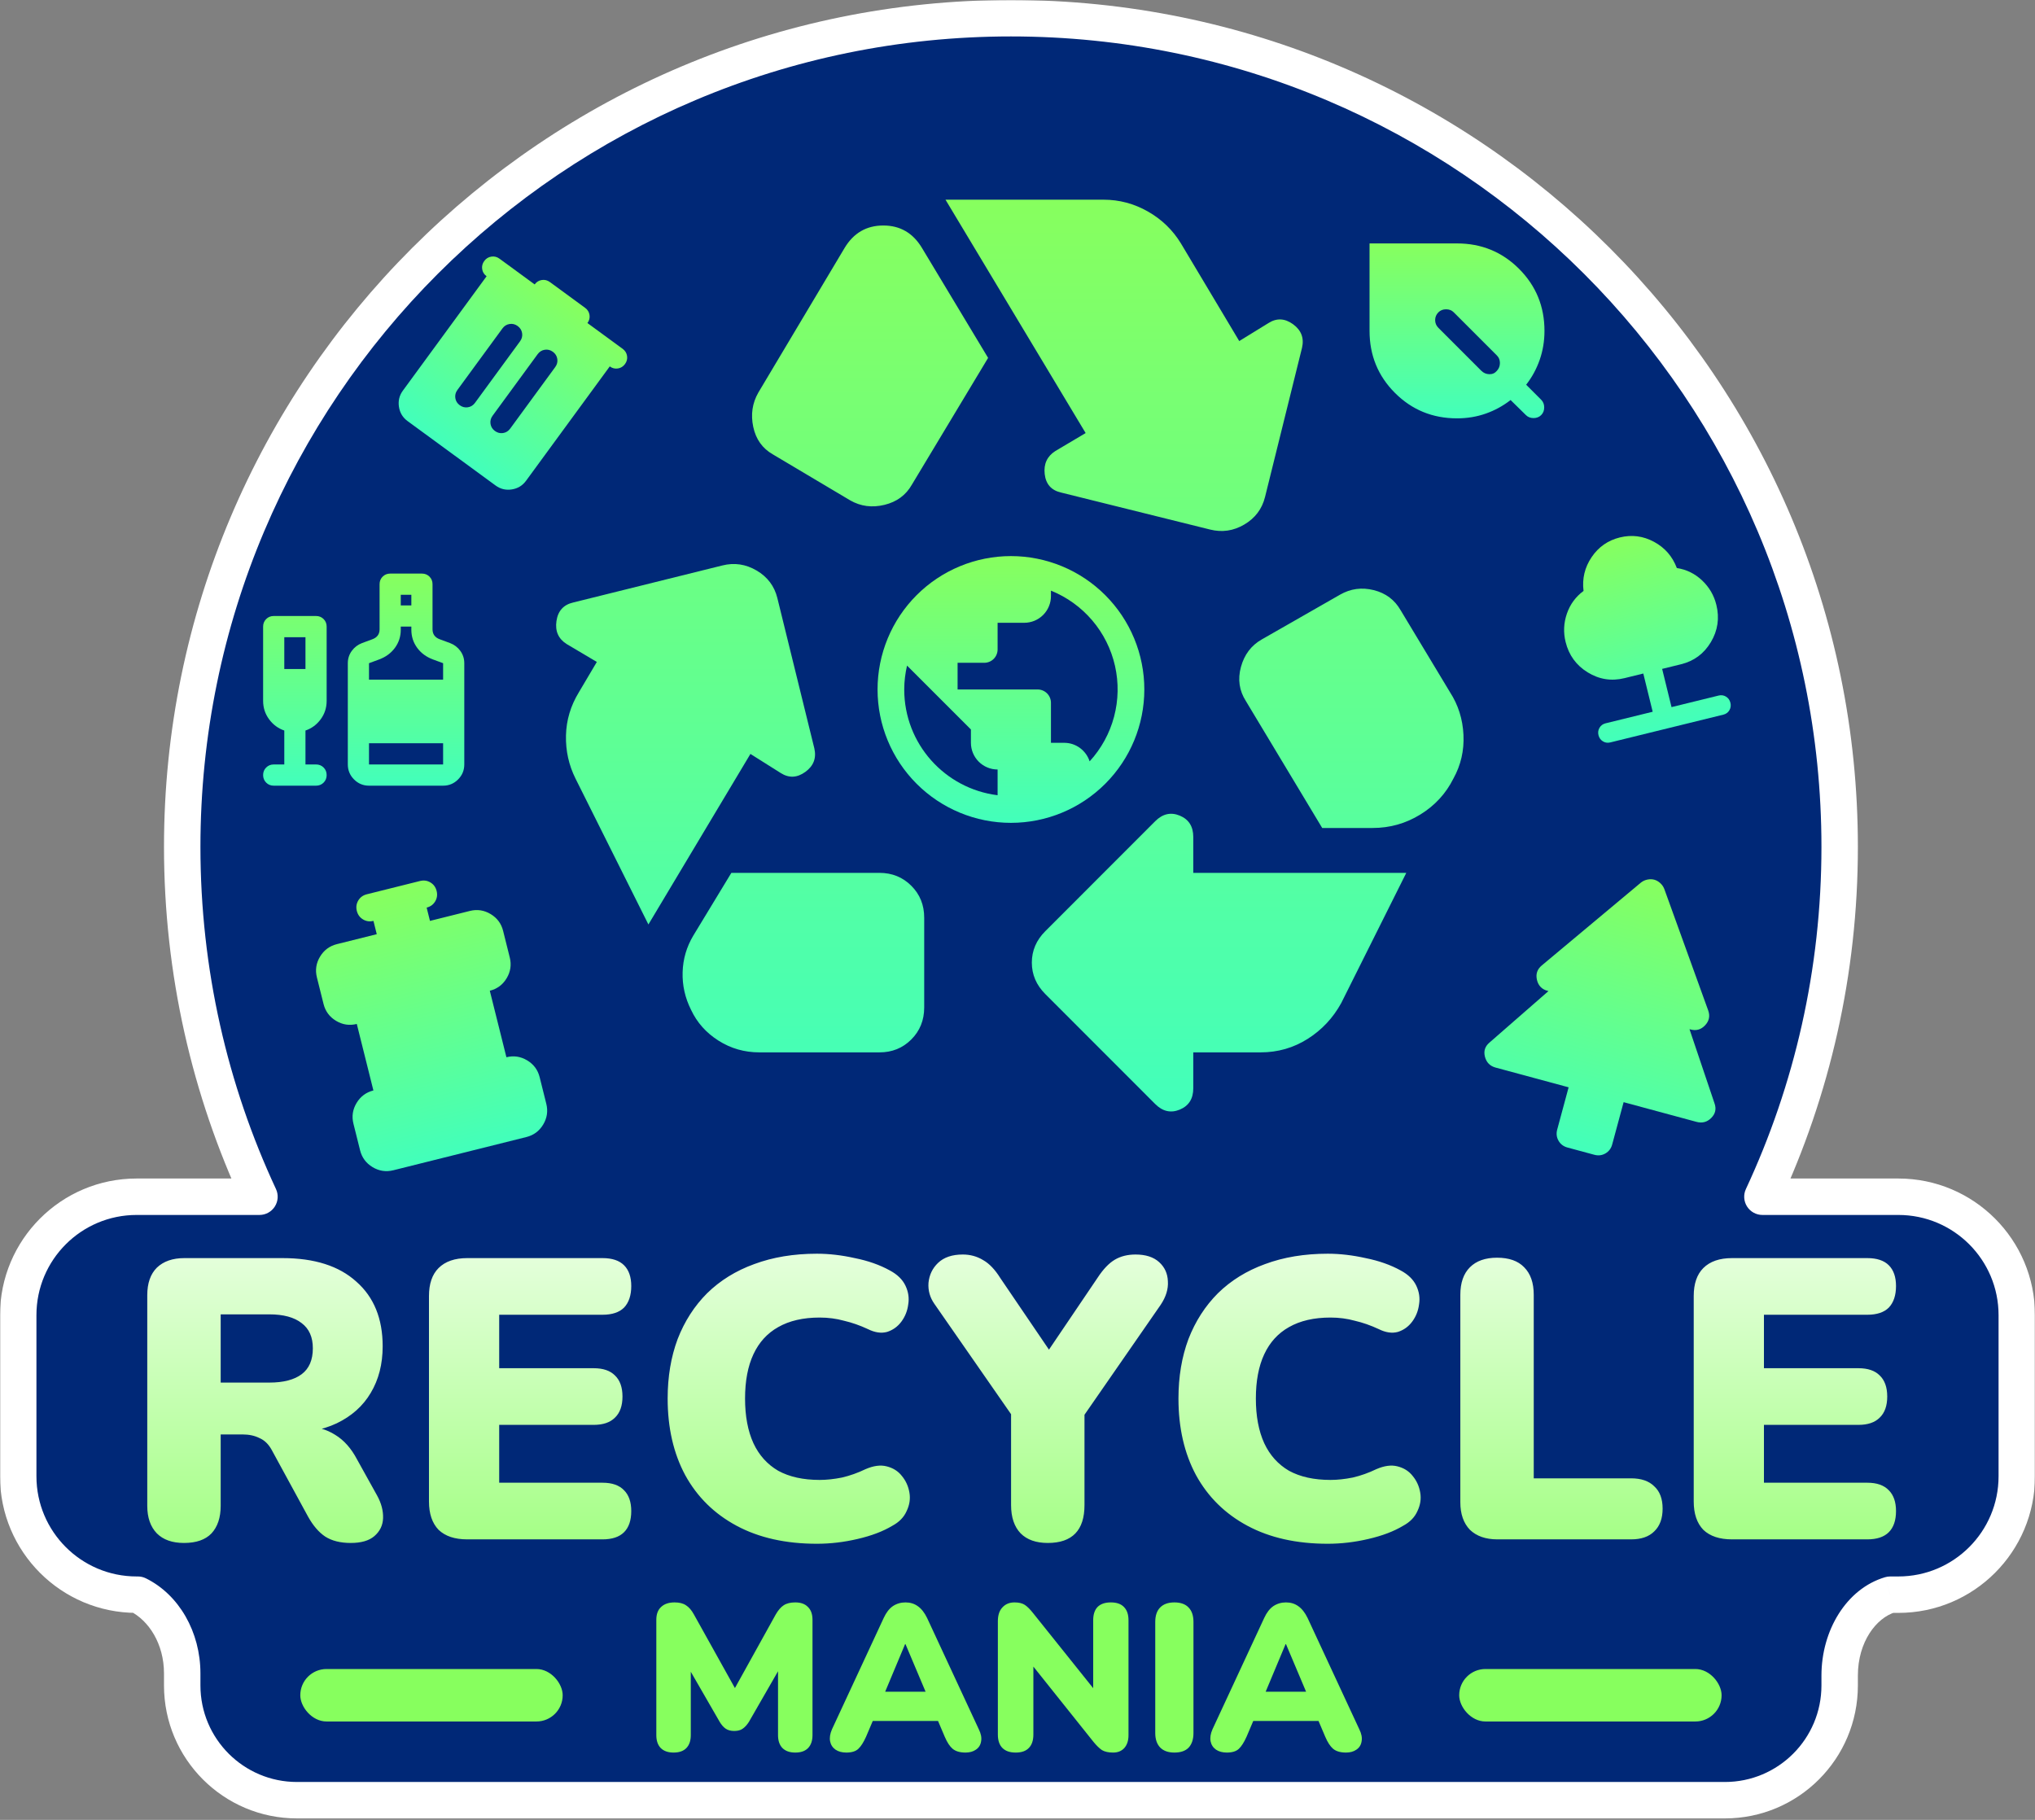 <svg width="1117" height="999" viewBox="0 0 1117 999" fill="none" xmlns="http://www.w3.org/2000/svg">
<rect x="0" y="0" width="1117" height="999" fill="#808080" stroke="none"/>
<mask id="path-1-outside-1_1_57" maskUnits="userSpaceOnUse" x="0" y="0" width="1117" height="999" fill="black">
<rect fill="white" width="1117" height="999"/>
<path fill-rule="evenodd" clip-rule="evenodd" d="M967.38 656.918C994.588 598.576 1009.78 533.504 1009.78 464.883C1009.78 213.658 806.124 10 554.899 10C303.674 10 100.016 213.658 100.016 464.883C100.016 533.504 115.211 598.576 142.419 656.918H75C39.102 656.918 10 686.019 10 721.918V810.358C10 846.256 39.102 875.358 75 875.358H75.67C89.968 882.42 100.016 899.106 100.016 918.566V925.178C100.016 959.972 128.223 988.178 163.016 988.178H946.782C981.576 988.178 1009.78 959.972 1009.78 925.178V919.766C1009.78 898.169 1021.63 880.078 1037.55 875.358H1042C1077.9 875.358 1107 846.256 1107 810.358V721.918C1107 686.019 1077.9 656.918 1042 656.918H967.38Z"/>
</mask>
<path fill-rule="evenodd" clip-rule="evenodd" d="M967.38 656.918C994.588 598.576 1009.78 533.504 1009.78 464.883C1009.78 213.658 806.124 10 554.899 10C303.674 10 100.016 213.658 100.016 464.883C100.016 533.504 115.211 598.576 142.419 656.918H75C39.102 656.918 10 686.019 10 721.918V810.358C10 846.256 39.102 875.358 75 875.358H75.67C89.968 882.42 100.016 899.106 100.016 918.566V925.178C100.016 959.972 128.223 988.178 163.016 988.178H946.782C981.576 988.178 1009.78 959.972 1009.78 925.178V919.766C1009.78 898.169 1021.63 880.078 1037.55 875.358H1042C1077.9 875.358 1107 846.256 1107 810.358V721.918C1107 686.019 1077.9 656.918 1042 656.918H967.38Z" fill="#002877"/>
<path d="M967.38 656.918L958.317 652.691C956.872 655.788 957.109 659.409 958.945 662.291C960.782 665.173 963.962 666.918 967.38 666.918V656.918ZM142.419 656.918V666.918C145.836 666.918 149.017 665.173 150.853 662.291C152.689 659.409 152.926 655.788 151.482 652.691L142.419 656.918ZM75.67 875.358L80.098 866.392C78.721 865.712 77.205 865.358 75.67 865.358V875.358ZM1037.55 875.358V865.358C1036.58 865.358 1035.63 865.497 1034.7 865.771L1037.55 875.358ZM999.782 464.883C999.782 532.014 984.92 595.645 958.317 652.691L976.442 661.144C1004.26 601.506 1019.78 534.994 1019.78 464.883H999.782ZM554.899 20C800.601 20 999.782 219.181 999.782 464.883H1019.78C1019.78 208.135 811.647 0 554.899 0V20ZM110.016 464.883C110.016 219.181 309.197 20 554.899 20V0C298.152 0 90.016 208.135 90.016 464.883H110.016ZM151.482 652.691C124.878 595.645 110.016 532.014 110.016 464.883H90.016C90.016 534.994 105.544 601.506 133.356 661.145L151.482 652.691ZM142.419 646.918H75V666.918H142.419V646.918ZM75 646.918C33.579 646.918 0 680.497 0 721.918H20C20 691.542 44.624 666.918 75 666.918V646.918ZM0 721.918V810.358H20V721.918H0ZM0 810.358C0 851.779 33.579 885.358 75 885.358V865.358C44.624 865.358 20 840.733 20 810.358H0ZM75 885.358H75.67V865.358H75V885.358ZM71.242 884.324C81.653 889.466 90.016 902.351 90.016 918.566H110.016C110.016 895.861 98.284 875.373 80.098 866.392L71.242 884.324ZM90.016 918.566V925.178H110.016V918.566H90.016ZM90.016 925.178C90.016 965.495 122.7 998.178 163.016 998.178V978.178C133.745 978.178 110.016 954.449 110.016 925.178H90.016ZM163.016 998.178H946.782V978.178H163.016V998.178ZM946.782 998.178C987.099 998.178 1019.78 965.495 1019.78 925.178H999.782C999.782 954.449 976.053 978.178 946.782 978.178V998.178ZM1019.78 925.178V919.766H999.782V925.178H1019.78ZM1019.78 919.766C1019.78 901.264 1029.88 888.064 1040.39 884.945L1034.7 865.771C1013.39 872.092 999.782 895.074 999.782 919.766H1019.78ZM1037.55 885.358H1042V865.358H1037.55V885.358ZM1042 885.358C1083.42 885.358 1117 851.779 1117 810.358H1097C1097 840.734 1072.38 865.358 1042 865.358V885.358ZM1117 810.358V721.918H1097V810.358H1117ZM1117 721.918C1117 680.497 1083.42 646.918 1042 646.918V666.918C1072.38 666.918 1097 691.542 1097 721.918H1117ZM1042 646.918H967.38V666.918H1042V646.918Z" fill="white" mask="url(#path-1-outside-1_1_57)"/>
<path d="M598.095 417.929C596.192 412.072 590.701 407.753 584.185 407.753H576.863V385.789C576.863 383.847 576.092 381.985 574.719 380.612C573.346 379.239 571.484 378.467 569.542 378.467H525.614V363.825H540.257C542.198 363.825 544.061 363.053 545.434 361.68C546.807 360.307 547.578 358.445 547.578 356.503V341.861H562.221C566.104 341.861 569.829 340.318 572.575 337.572C575.321 334.826 576.863 331.101 576.863 327.218V324.216C585.623 327.748 593.397 333.349 599.519 340.541C605.641 347.734 609.929 356.302 612.016 365.514C614.103 374.725 613.926 384.305 611.502 393.433C609.078 402.562 604.478 410.967 598.095 417.929ZM547.578 436.525C518.659 432.938 496.329 408.338 496.329 378.467C496.329 373.928 496.914 369.535 497.866 365.362L532.935 400.431V407.753C532.935 411.636 534.478 415.36 537.224 418.106C539.97 420.852 543.695 422.395 547.578 422.395M554.899 305.254C545.285 305.254 535.764 307.148 526.882 310.827C517.999 314.506 509.928 319.899 503.13 326.698C489.4 340.428 481.686 359.05 481.686 378.467C481.686 397.885 489.4 416.507 503.13 430.237C509.928 437.035 517.999 442.428 526.882 446.108C535.764 449.787 545.285 451.681 554.899 451.681C574.317 451.681 592.939 443.967 606.669 430.237C620.399 416.507 628.113 397.885 628.113 378.467C628.113 368.853 626.219 359.332 622.54 350.45C618.86 341.567 613.467 333.496 606.669 326.698C599.871 319.899 591.8 314.506 582.917 310.827C574.034 307.148 564.514 305.254 554.899 305.254Z" fill="url(#paint0_linear_1_57)"/>
<path d="M215.897 642.387C211.882 643.39 208.088 642.82 204.518 640.676C200.947 638.532 198.657 635.451 197.648 631.432L194.002 616.829C192.999 612.814 193.572 609.02 195.72 605.448C197.869 601.876 200.948 599.587 204.957 598.58L195.841 562.075C191.825 563.078 188.032 562.507 184.461 560.364C180.89 558.22 178.601 555.139 177.592 551.119L173.945 536.517C172.942 532.501 173.515 528.708 175.663 525.136C177.812 521.564 180.891 519.275 184.9 518.268L206.804 512.798L204.981 505.497C202.912 506.014 201.004 505.745 199.257 504.692C197.51 503.64 196.376 502.082 195.856 500.019C195.339 497.951 195.608 496.043 196.661 494.296C197.713 492.549 199.271 491.415 201.334 490.895L230.538 483.601C232.607 483.085 234.517 483.352 236.269 484.404C238.021 485.456 239.152 487.014 239.663 489.079C240.179 491.148 239.912 493.058 238.86 494.81C237.808 496.562 236.25 497.693 234.185 498.204L236.008 505.505L257.912 500.035C261.927 499.032 265.723 499.604 269.3 501.751C272.877 503.899 275.164 506.978 276.161 510.99L279.807 525.593C280.81 529.608 280.24 533.404 278.098 536.979C275.955 540.555 272.873 542.842 268.852 543.841L277.968 580.347C281.984 579.344 285.78 579.916 289.357 582.064C292.934 584.211 295.221 587.291 296.217 591.303L299.864 605.905C300.867 609.92 300.297 613.716 298.155 617.292C296.012 620.867 292.93 623.155 288.908 624.154L215.897 642.387Z" fill="url(#paint1_linear_1_57)"/>
<path d="M861.006 596.851L820.949 586.027C817.853 585.191 815.897 583.209 815.081 580.081C814.265 576.954 815.109 574.344 817.612 572.252L849.947 544.029L849.367 543.872C846.271 543.036 844.354 541.031 843.617 537.858C842.879 534.686 843.765 532.051 846.275 529.956L900.722 484.452C901.775 483.629 902.96 483.086 904.277 482.821C905.595 482.557 906.835 482.579 907.997 482.888C909.158 483.202 910.24 483.807 911.244 484.704C912.247 485.601 912.997 486.667 913.494 487.903L937.613 554.636C938.722 557.705 938.161 560.427 935.929 562.803C933.698 565.179 931.033 565.945 927.933 565.102L927.352 564.945L941.072 605.613C942.181 608.681 941.596 611.36 939.316 613.651C937.035 615.942 934.347 616.669 931.251 615.833L891.194 605.009L884.919 628.23C884.327 630.423 883.089 632.063 881.207 633.149C879.324 634.235 877.284 634.478 875.087 633.879L860.38 629.905C858.187 629.312 856.551 628.073 855.472 626.186C854.392 624.3 854.145 622.262 854.732 620.073L861.006 596.851Z" fill="url(#paint2_linear_1_57)"/>
<path d="M907.149 390.696L901.996 369.715L891.651 372.256C884.496 374.014 877.77 372.954 871.472 369.076C865.174 365.199 861.133 359.635 859.348 352.383C858.06 347.138 858.296 341.96 860.057 336.848C861.817 331.737 864.864 327.581 869.197 324.381C868.362 317.634 869.839 311.456 873.627 305.846C877.416 300.237 882.583 296.626 889.13 295.014C895.682 293.405 901.936 294.21 907.893 297.429C913.85 300.649 918.02 305.44 920.402 311.803C925.723 312.628 930.349 314.899 934.278 318.617C938.208 322.335 940.816 326.814 942.104 332.056C943.886 339.311 942.883 346.117 939.095 352.471C935.307 358.826 929.837 362.88 922.684 364.633L912.34 367.174L917.493 388.155L943.355 381.802C944.82 381.442 946.173 381.644 947.413 382.407C948.654 383.17 949.454 384.293 949.815 385.777C950.18 387.263 949.99 388.631 949.244 389.882C948.498 391.133 947.394 391.937 945.931 392.292L883.865 407.538C882.399 407.898 881.048 407.696 879.811 406.932C878.574 406.168 877.772 405.045 877.404 403.564C877.039 402.077 877.23 400.711 877.976 399.463C878.723 398.216 879.827 397.411 881.288 397.048L907.149 390.696Z" fill="url(#paint3_linear_1_57)"/>
<path d="M845.952 227.84C847.053 226.74 847.603 225.339 847.603 223.639C847.603 221.939 847.053 220.538 845.952 219.438L837.701 211.187C840.901 207.086 843.376 202.535 845.124 197.534C846.873 192.533 847.749 187.232 847.753 181.631C847.753 168.229 843.102 156.877 833.8 147.575C824.499 138.273 813.146 133.623 799.744 133.623H751.735V181.631C751.735 195.034 756.386 206.386 765.688 215.687C774.989 224.989 786.342 229.64 799.744 229.64C805.345 229.64 810.62 228.766 815.569 227.018C820.518 225.269 825.045 222.793 829.149 219.588L837.551 227.84C838.651 228.94 840.051 229.49 841.752 229.49C843.452 229.49 844.852 228.94 845.952 227.84ZM821.648 203.535C820.548 204.836 819.148 205.46 817.447 205.408C815.747 205.356 814.297 204.731 813.096 203.535L789.542 179.981C788.342 178.781 787.742 177.354 787.742 175.702C787.742 174.05 788.342 172.626 789.542 171.429C790.642 170.329 792.043 169.779 793.743 169.779C795.443 169.779 796.843 170.329 797.944 171.429L821.648 195.134C822.748 196.234 823.298 197.61 823.298 199.262C823.298 200.915 822.748 202.339 821.648 203.535Z" fill="url(#paint4_linear_1_57)"/>
<path d="M500.52 266.047L542.366 196.455L506.058 136.1C501.135 127.889 494.062 123.783 484.84 123.783C475.617 123.783 468.536 127.889 463.597 136.1L416.212 215.547C412.93 221.295 412.011 227.56 413.455 234.343C414.899 241.125 418.485 246.151 424.212 249.419L466.674 274.669C472.417 277.954 478.678 278.775 485.455 277.133C492.233 275.491 497.254 271.795 500.52 266.047ZM725.75 454.501L683.904 384.909C680.212 379.161 679.293 372.895 681.147 366.113C683.002 359.33 686.792 354.305 692.52 351.036L735.596 326.402C741.34 323.117 747.494 322.296 754.058 323.938C760.622 325.581 765.545 329.276 768.827 335.024L795.904 379.982C800.417 386.962 802.878 394.763 803.289 403.385C803.699 412.007 801.853 420.013 797.75 427.403C793.648 435.615 787.601 442.184 779.609 447.111C771.617 452.038 762.895 454.501 753.443 454.501H725.75ZM634.058 606.004L573.751 545.649C568.827 540.722 566.366 534.974 566.366 528.405C566.366 521.836 568.827 516.088 573.751 511.161L634.058 450.806C638.161 446.701 642.674 445.674 647.597 447.727C652.52 449.78 654.981 453.68 654.981 459.428V479.136H771.904L736.212 550.576C731.699 558.788 725.545 565.357 717.75 570.284C709.956 575.211 701.34 577.674 691.904 577.674H654.981V597.382C654.981 603.13 652.52 607.03 647.597 609.083C642.674 611.136 638.161 610.109 634.058 606.004ZM416.828 577.674C408.623 577.674 401.131 575.523 394.354 571.22C387.576 566.917 382.555 561.267 379.289 554.271C376.007 547.702 374.473 540.829 374.686 533.652C374.899 526.475 376.844 519.799 380.52 513.624L401.443 479.136H482.674C489.648 479.136 495.498 481.501 500.224 486.231C504.951 490.961 507.305 496.807 507.289 503.77V553.039C507.289 560.019 504.926 565.874 500.2 570.604C495.474 575.334 489.632 577.69 482.674 577.674H416.828ZM355.905 507.466L315.905 427.403C312.212 420.013 310.465 412.114 310.662 403.705C310.859 395.296 313.222 387.389 317.751 379.982L327.597 363.354L310.982 353.5C306.469 350.626 304.623 346.413 305.443 340.862C306.264 335.311 309.341 331.928 314.674 330.713L396.52 310.389C403.084 308.747 409.345 309.675 415.301 313.173C421.258 316.671 425.049 321.697 426.674 328.25L446.981 410.775C448.212 416.113 446.571 420.424 442.058 423.708C437.546 426.993 433.033 427.198 428.52 424.324L411.905 413.854L355.905 507.466ZM664.212 290.682L582.366 270.358C577.033 269.127 574.054 265.744 573.431 260.209C572.807 254.674 574.76 250.462 579.289 247.571L595.904 237.718L518.981 109.618H605.75C614.366 109.618 622.473 111.778 630.07 116.097C637.668 120.416 643.716 126.263 648.212 133.637L680.212 187.217L696.212 177.363C700.725 174.489 705.238 174.694 709.75 177.979C714.263 181.264 715.904 185.575 714.673 190.912L694.366 272.822C692.725 279.391 688.934 284.425 682.993 287.923C677.053 291.421 670.792 292.341 664.212 290.682Z" fill="url(#paint5_linear_1_57)"/>
<path d="M100.983 846.971C94.559 846.971 89.595 845.219 86.091 841.715C82.587 838.065 80.835 833.028 80.835 826.604V710.972C80.835 704.402 82.587 699.365 86.091 695.861C89.741 692.357 94.778 690.605 101.202 690.605H155.076C172.596 690.605 186.101 694.912 195.591 703.526C205.227 711.994 210.045 723.82 210.045 739.004C210.045 748.786 207.855 757.327 203.475 764.627C199.241 771.781 193.036 777.329 184.86 781.271C176.83 785.067 166.902 786.965 155.076 786.965L156.828 783.023H167.34C173.618 783.023 179.166 784.556 183.984 787.622C188.802 790.542 192.817 795.068 196.029 801.2L206.979 820.91C209.315 825.144 210.41 829.305 210.264 833.393C210.118 837.335 208.512 840.62 205.446 843.248C202.526 845.73 198.219 846.971 192.525 846.971C186.831 846.971 182.159 845.803 178.509 843.467C175.005 841.131 171.866 837.481 169.092 832.517L149.163 795.944C147.411 792.732 145.148 790.542 142.374 789.374C139.746 788.06 136.68 787.403 133.176 787.403H121.131V826.604C121.131 833.028 119.452 838.065 116.094 841.715C112.736 845.219 107.699 846.971 100.983 846.971ZM121.131 758.933H147.849C155.587 758.933 161.5 757.4 165.588 754.334C169.676 751.268 171.72 746.523 171.72 740.099C171.72 733.967 169.676 729.368 165.588 726.302C161.5 723.09 155.587 721.484 147.849 721.484H121.131V758.933ZM256.485 845C249.623 845 244.367 843.248 240.717 839.744C237.213 836.094 235.461 830.911 235.461 824.195V711.41C235.461 704.694 237.213 699.584 240.717 696.08C244.367 692.43 249.623 690.605 256.485 690.605H330.726C335.982 690.605 339.924 691.919 342.552 694.547C345.18 697.175 346.494 700.971 346.494 705.935C346.494 711.045 345.18 714.987 342.552 717.761C339.924 720.389 335.982 721.703 330.726 721.703H274.005V751.049H325.908C331.018 751.049 334.887 752.363 337.515 754.991C340.289 757.619 341.676 761.488 341.676 766.598C341.676 771.708 340.289 775.577 337.515 778.205C334.887 780.833 331.018 782.147 325.908 782.147H274.005V813.902H330.726C335.982 813.902 339.924 815.289 342.552 818.063C345.18 820.691 346.494 824.487 346.494 829.451C346.494 834.561 345.18 838.43 342.552 841.058C339.924 843.686 335.982 845 330.726 845H256.485ZM448.376 847.409C431.294 847.409 416.621 844.124 404.357 837.554C392.093 830.984 382.676 821.713 376.106 809.741C369.682 797.769 366.47 783.753 366.47 767.693C366.47 755.721 368.295 744.844 371.945 735.062C375.741 725.28 381.143 716.885 388.151 709.877C395.305 702.869 403.919 697.54 413.993 693.89C424.213 690.094 435.674 688.196 448.376 688.196C455.092 688.196 462.027 688.999 469.181 690.605C476.481 692.065 482.905 694.328 488.453 697.394C492.541 699.584 495.388 702.358 496.994 705.716C498.6 709.074 499.111 712.505 498.527 716.009C498.089 719.513 496.848 722.652 494.804 725.426C492.76 728.2 490.132 730.098 486.92 731.12C483.708 731.996 480.204 731.485 476.408 729.587C472.028 727.543 467.648 726.01 463.268 724.988C459.034 723.82 454.581 723.236 449.909 723.236C440.857 723.236 433.265 724.988 427.133 728.492C421.147 731.85 416.621 736.814 413.555 743.384C410.489 749.954 408.956 758.057 408.956 767.693C408.956 777.329 410.489 785.505 413.555 792.221C416.621 798.791 421.147 803.828 427.133 807.332C433.265 810.69 440.857 812.369 449.909 812.369C453.705 812.369 457.793 811.931 462.173 811.055C466.553 810.033 470.86 808.5 475.094 806.456C479.474 804.558 483.343 804.047 486.701 804.923C490.205 805.799 492.979 807.551 495.023 810.179C497.213 812.807 498.6 815.873 499.184 819.377C499.768 822.735 499.257 826.093 497.651 829.451C496.191 832.809 493.563 835.51 489.767 837.554C484.657 840.62 478.306 843.029 470.714 844.781C463.268 846.533 455.822 847.409 448.376 847.409ZM575.123 846.971C568.699 846.971 563.735 845.219 560.231 841.715C556.727 838.065 554.975 832.882 554.975 826.166V766.16L563.297 788.279L512.927 715.79C510.445 712.286 509.35 708.417 509.642 704.183C510.08 699.803 511.832 696.153 514.898 693.233C518.11 690.167 522.636 688.634 528.476 688.634C532.564 688.634 536.287 689.656 539.645 691.7C543.003 693.598 546.142 696.883 549.062 701.555L579.722 746.669H571.838L602.498 701.336C605.564 696.664 608.703 693.379 611.915 691.481C615.127 689.583 618.923 688.634 623.303 688.634C628.851 688.634 633.158 690.021 636.224 692.795C639.29 695.569 640.896 699.073 641.042 703.307C641.334 707.541 640.02 711.848 637.1 716.228L587.168 788.279L595.271 766.16V826.166C595.271 840.036 588.555 846.971 575.123 846.971ZM728.755 847.409C711.673 847.409 697 844.124 684.736 837.554C672.472 830.984 663.055 821.713 656.485 809.741C650.061 797.769 646.849 783.753 646.849 767.693C646.849 755.721 648.674 744.844 652.324 735.062C656.12 725.28 661.522 716.885 668.53 709.877C675.684 702.869 684.298 697.54 694.372 693.89C704.592 690.094 716.053 688.196 728.755 688.196C735.471 688.196 742.406 688.999 749.56 690.605C756.86 692.065 763.284 694.328 768.832 697.394C772.92 699.584 775.767 702.358 777.373 705.716C778.979 709.074 779.49 712.505 778.906 716.009C778.468 719.513 777.227 722.652 775.183 725.426C773.139 728.2 770.511 730.098 767.299 731.12C764.087 731.996 760.583 731.485 756.787 729.587C752.407 727.543 748.027 726.01 743.647 724.988C739.413 723.82 734.96 723.236 730.288 723.236C721.236 723.236 713.644 724.988 707.512 728.492C701.526 731.85 697 736.814 693.934 743.384C690.868 749.954 689.335 758.057 689.335 767.693C689.335 777.329 690.868 785.505 693.934 792.221C697 798.791 701.526 803.828 707.512 807.332C713.644 810.69 721.236 812.369 730.288 812.369C734.084 812.369 738.172 811.931 742.552 811.055C746.932 810.033 751.239 808.5 755.473 806.456C759.853 804.558 763.722 804.047 767.08 804.923C770.584 805.799 773.358 807.551 775.402 810.179C777.592 812.807 778.979 815.873 779.563 819.377C780.147 822.735 779.636 826.093 778.03 829.451C776.57 832.809 773.942 835.51 770.146 837.554C765.036 840.62 758.685 843.029 751.093 844.781C743.647 846.533 736.201 847.409 728.755 847.409ZM821.935 845C815.511 845 810.474 843.248 806.824 839.744C803.32 836.094 801.568 831.057 801.568 824.633V710.753C801.568 704.183 803.32 699.146 806.824 695.642C810.328 692.138 815.292 690.386 821.716 690.386C828.286 690.386 833.25 692.138 836.608 695.642C840.112 699.146 841.864 704.183 841.864 710.753V811.493H895.3C900.848 811.493 905.082 812.953 908.002 815.873C911.068 818.647 912.601 822.735 912.601 828.137C912.601 833.539 911.068 837.7 908.002 840.62C905.082 843.54 900.848 845 895.3 845H821.935ZM950.698 845C943.836 845 938.58 843.248 934.93 839.744C931.426 836.094 929.674 830.911 929.674 824.195V711.41C929.674 704.694 931.426 699.584 934.93 696.08C938.58 692.43 943.836 690.605 950.698 690.605H1024.94C1030.2 690.605 1034.14 691.919 1036.77 694.547C1039.39 697.175 1040.71 700.971 1040.71 705.935C1040.71 711.045 1039.39 714.987 1036.77 717.761C1034.14 720.389 1030.2 721.703 1024.94 721.703H968.218V751.049H1020.12C1025.23 751.049 1029.1 752.363 1031.73 754.991C1034.5 757.619 1035.89 761.488 1035.89 766.598C1035.89 771.708 1034.5 775.577 1031.73 778.205C1029.1 780.833 1025.23 782.147 1020.12 782.147H968.218V813.902H1024.94C1030.2 813.902 1034.14 815.289 1036.77 818.063C1039.39 820.691 1040.71 824.487 1040.71 829.451C1040.71 834.561 1039.39 838.43 1036.77 841.058C1034.14 843.686 1030.2 845 1024.94 845H950.698Z" fill="url(#paint6_linear_1_57)"/>
<path d="M369.711 962.026C366.671 962.026 364.315 961.19 362.643 959.518C361.047 957.846 360.249 955.49 360.249 952.45V889.18C360.249 886.064 361.123 883.708 362.871 882.112C364.619 880.44 367.089 879.604 370.281 879.604C372.941 879.604 375.031 880.136 376.551 881.2C378.147 882.188 379.591 883.86 380.883 886.216L405.393 930.22H401.403L425.799 886.216C427.167 883.86 428.611 882.188 430.131 881.2C431.727 880.136 433.855 879.604 436.515 879.604C439.555 879.604 441.873 880.44 443.469 882.112C445.141 883.708 445.977 886.064 445.977 889.18V952.45C445.977 955.49 445.179 957.846 443.583 959.518C441.987 961.19 439.631 962.026 436.515 962.026C433.475 962.026 431.119 961.19 429.447 959.518C427.851 957.846 427.053 955.49 427.053 952.45V913.234H429.447L411.093 945.154C410.029 946.826 408.889 948.08 407.673 948.916C406.533 949.752 404.975 950.17 402.999 950.17C401.099 950.17 399.541 949.752 398.325 948.916C397.109 948.08 396.007 946.826 395.019 945.154L376.551 913.12H379.173V952.45C379.173 955.49 378.375 957.846 376.779 959.518C375.183 961.19 372.827 962.026 369.711 962.026ZM464.535 962.026C462.179 962.026 460.203 961.494 458.607 960.43C457.011 959.29 456.023 957.77 455.643 955.87C455.263 953.894 455.605 951.69 456.669 949.258L485.055 888.154C486.423 885.19 488.095 883.024 490.071 881.656C492.123 880.288 494.441 879.604 497.025 879.604C499.609 879.604 501.851 880.288 503.751 881.656C505.727 883.024 507.437 885.19 508.881 888.154L537.267 949.258C538.483 951.69 538.901 953.894 538.521 955.87C538.217 957.846 537.267 959.366 535.671 960.43C534.151 961.494 532.251 962.026 529.971 962.026C526.931 962.026 524.575 961.342 522.903 959.974C521.307 958.606 519.863 956.402 518.571 953.362L512.415 938.884L520.395 944.698H473.427L481.521 938.884L475.365 953.362C473.997 956.402 472.591 958.606 471.147 959.974C469.703 961.342 467.499 962.026 464.535 962.026ZM496.797 902.518L483.573 934.096L480.381 928.624H513.555L510.363 934.096L497.025 902.518H496.797ZM557.524 962.026C554.332 962.026 551.9 961.19 550.228 959.518C548.556 957.846 547.72 955.376 547.72 952.108V889.978C547.72 886.634 548.556 884.088 550.228 882.34C551.9 880.516 554.104 879.604 556.84 879.604C559.272 879.604 561.172 880.06 562.54 880.972C563.908 881.884 565.428 883.404 567.1 885.532L603.238 930.676H600.046V889.408C600.046 886.216 600.844 883.784 602.44 882.112C604.112 880.44 606.544 879.604 609.736 879.604C612.928 879.604 615.322 880.44 616.918 882.112C618.59 883.784 619.426 886.216 619.426 889.408V952.564C619.426 955.452 618.666 957.77 617.146 959.518C615.626 961.19 613.574 962.026 610.99 962.026C608.406 962.026 606.354 961.57 604.834 960.658C603.39 959.67 601.832 958.15 600.16 956.098L564.022 910.84H567.214V952.108C567.214 955.376 566.378 957.846 564.706 959.518C563.11 961.19 560.716 962.026 557.524 962.026ZM644.598 962.026C641.254 962.026 638.67 961.114 636.846 959.29C635.022 957.39 634.11 954.73 634.11 951.31V890.32C634.11 886.824 635.022 884.164 636.846 882.34C638.67 880.516 641.254 879.604 644.598 879.604C648.018 879.604 650.602 880.516 652.35 882.34C654.174 884.164 655.086 886.824 655.086 890.32V951.31C655.086 954.73 654.212 957.39 652.464 959.29C650.716 961.114 648.094 962.026 644.598 962.026ZM673.386 962.026C671.03 962.026 669.054 961.494 667.458 960.43C665.862 959.29 664.874 957.77 664.494 955.87C664.114 953.894 664.456 951.69 665.52 949.258L693.906 888.154C695.274 885.19 696.946 883.024 698.922 881.656C700.974 880.288 703.292 879.604 705.876 879.604C708.46 879.604 710.702 880.288 712.602 881.656C714.578 883.024 716.288 885.19 717.732 888.154L746.118 949.258C747.334 951.69 747.752 953.894 747.372 955.87C747.068 957.846 746.118 959.366 744.522 960.43C743.002 961.494 741.102 962.026 738.822 962.026C735.782 962.026 733.426 961.342 731.754 959.974C730.158 958.606 728.714 956.402 727.422 953.362L721.266 938.884L729.246 944.698H682.278L690.372 938.884L684.216 953.362C682.848 956.402 681.442 958.606 679.998 959.974C678.554 961.342 676.35 962.026 673.386 962.026ZM705.648 902.518L692.424 934.096L689.232 928.624H722.406L719.214 934.096L705.876 902.518H705.648Z" fill="#87FF5E"/>
<rect x="164.828" y="916.165" width="144.026" height="28.805" rx="14.403" fill="#87FF5E"/>
<rect x="800.944" y="916.165" width="144.026" height="28.805" rx="14.403" fill="#87FF5E"/>
<path d="M156.048 419.635V401.007C152.658 399.843 149.874 397.782 147.696 394.825C145.519 391.868 144.428 388.496 144.425 384.708V343.961C144.425 342.312 144.982 340.93 146.098 339.816C147.214 338.703 148.593 338.144 150.236 338.14H173.482C175.129 338.14 176.51 338.699 177.626 339.816C178.742 340.934 179.298 342.315 179.294 343.961V384.708C179.294 388.492 178.205 391.864 176.028 394.825C173.851 397.786 171.065 399.847 167.671 401.007V419.635H173.482C175.129 419.635 176.51 420.193 177.626 421.311C178.742 422.429 179.298 423.81 179.294 425.456C179.294 427.105 178.736 428.489 177.62 429.606C176.504 430.724 175.125 431.281 173.482 431.277H150.236C148.589 431.277 147.21 430.718 146.098 429.6C144.986 428.483 144.428 427.101 144.425 425.456C144.425 423.806 144.982 422.425 146.098 421.311C147.214 420.197 148.593 419.639 150.236 419.635H156.048ZM156.048 367.245H167.671V349.782H156.048V367.245ZM202.54 431.277C199.344 431.277 196.609 430.138 194.334 427.86C192.06 425.582 190.921 422.84 190.917 419.635V364.044C190.917 361.521 191.644 359.266 193.097 357.279C194.549 355.293 196.438 353.861 198.763 352.984L204.284 350.946C205.64 350.461 206.657 349.759 207.335 348.839C208.013 347.919 208.352 346.778 208.352 345.416V320.677C208.352 319.027 208.91 317.646 210.026 316.532C211.142 315.418 212.521 314.859 214.164 314.856H231.598C233.245 314.856 234.626 315.414 235.742 316.532C236.858 317.65 237.414 319.031 237.41 320.677V345.416C237.41 346.774 237.749 347.915 238.427 348.839C239.105 349.763 240.122 350.465 241.478 350.946L246.999 352.984C249.324 353.857 251.212 355.289 252.665 357.279C254.118 359.27 254.845 361.525 254.845 364.044V419.635C254.845 422.836 253.708 425.578 251.433 427.86C249.159 430.142 246.422 431.281 243.221 431.277H202.54ZM219.975 332.319H225.787V326.498H219.975V332.319ZM202.54 373.066H243.221V364.044L237.7 362.006C234.02 360.648 231.114 358.514 228.983 355.603C226.852 352.692 225.787 349.394 225.787 345.707V343.961H219.975V345.707C219.975 349.394 218.91 352.692 216.779 355.603C214.648 358.514 211.742 360.648 208.061 362.006L202.54 364.044V373.066ZM202.54 419.635H243.221V407.993H202.54V419.635Z" fill="url(#paint7_linear_1_57)"/>
<path d="M223.724 231.151C221.068 229.207 219.486 226.599 218.98 223.325C218.473 220.052 219.192 217.085 221.135 214.423L267.086 151.645C265.718 150.643 264.911 149.341 264.665 147.737C264.42 146.134 264.795 144.648 265.791 143.281C266.793 141.913 268.095 141.106 269.699 140.86C271.302 140.615 272.788 140.99 274.155 141.986L293.472 156.125C294.473 154.757 295.776 153.95 297.379 153.705C298.983 153.459 300.468 153.835 301.836 154.831L321.152 168.969C322.52 169.971 323.329 171.275 323.577 172.88C323.826 174.486 323.449 175.971 322.447 177.333L341.763 191.472C343.131 192.474 343.94 193.777 344.188 195.383C344.437 196.989 344.06 198.473 343.058 199.836C342.056 201.204 340.752 202.013 339.147 202.261C337.541 202.51 336.056 202.133 334.694 201.13L288.743 263.909C286.799 266.565 284.189 268.148 280.914 268.658C277.638 269.168 274.672 268.448 272.015 266.498L223.724 231.151ZM252.35 222.439C253.718 223.44 255.205 223.817 256.811 223.568C258.417 223.32 259.718 222.512 260.714 221.144L285.457 187.34C286.458 185.972 286.833 184.487 286.583 182.884C286.332 181.281 285.525 179.979 284.162 178.976C282.794 177.975 281.308 177.6 279.706 177.85C278.103 178.101 276.801 178.908 275.798 180.271L251.055 214.075C250.054 215.443 249.678 216.93 249.926 218.536C250.175 220.142 250.983 221.443 252.35 222.439ZM271.667 236.577C273.035 237.579 274.522 237.955 276.128 237.707C277.734 237.458 279.034 236.65 280.03 235.283L304.773 201.479C305.775 200.111 306.15 198.625 305.899 197.023C305.648 195.42 304.841 194.118 303.479 193.115C302.11 192.114 300.625 191.738 299.022 191.989C297.42 192.24 296.117 193.047 295.115 194.41L270.372 228.214C269.371 229.582 268.994 231.069 269.243 232.675C269.491 234.281 270.299 235.581 271.667 236.577Z" fill="url(#paint8_linear_1_57)"/>
<defs>
<linearGradient id="paint0_linear_1_57" x1="554.899" y1="305.254" x2="554.899" y2="451.681" gradientUnits="userSpaceOnUse">
<stop stop-color="#87FF5E"/>
<stop offset="1" stop-color="#42FFBB"/>
</linearGradient>
<linearGradient id="paint1_linear_1_57" x1="215.936" y1="487.248" x2="252.403" y2="633.27" gradientUnits="userSpaceOnUse">
<stop stop-color="#87FF5E"/>
<stop offset="1" stop-color="#42FFBB"/>
</linearGradient>
<linearGradient id="paint2_linear_1_57" x1="907.997" y1="482.888" x2="867.734" y2="631.892" gradientUnits="userSpaceOnUse">
<stop stop-color="#87FF5E"/>
<stop offset="1" stop-color="#42FFBB"/>
</linearGradient>
<linearGradient id="paint3_linear_1_57" x1="889.13" y1="295.014" x2="914.898" y2="399.915" gradientUnits="userSpaceOnUse">
<stop stop-color="#87FF5E"/>
<stop offset="1" stop-color="#42FFBB"/>
</linearGradient>
<linearGradient id="paint4_linear_1_57" x1="799.744" y1="133.623" x2="799.744" y2="229.64" gradientUnits="userSpaceOnUse">
<stop stop-color="#87FF5E"/>
<stop offset="1" stop-color="#42FFBB"/>
</linearGradient>
<linearGradient id="paint5_linear_1_57" x1="554.299" y1="109.618" x2="554.299" y2="610.109" gradientUnits="userSpaceOnUse">
<stop stop-color="white"/>
<stop offset="0" stop-color="#87FF5E"/>
<stop offset="1" stop-color="#42FFBB"/>
</linearGradient>
<linearGradient id="paint6_linear_1_57" x1="558.5" y1="623" x2="558.5" y2="920" gradientUnits="userSpaceOnUse">
<stop stop-color="white"/>
<stop offset="1" stop-color="#87FF5E"/>
</linearGradient>
<linearGradient id="paint7_linear_1_57" x1="199.635" y1="314.856" x2="199.635" y2="431.277" gradientUnits="userSpaceOnUse">
<stop stop-color="#87FF5E"/>
<stop offset="1" stop-color="#42FFBB"/>
</linearGradient>
<linearGradient id="paint8_linear_1_57" x1="311.494" y1="161.9" x2="247.869" y2="248.825" gradientUnits="userSpaceOnUse">
<stop stop-color="#87FF5E"/>
<stop offset="1" stop-color="#42FFBB"/>
</linearGradient>
</defs>
</svg>
